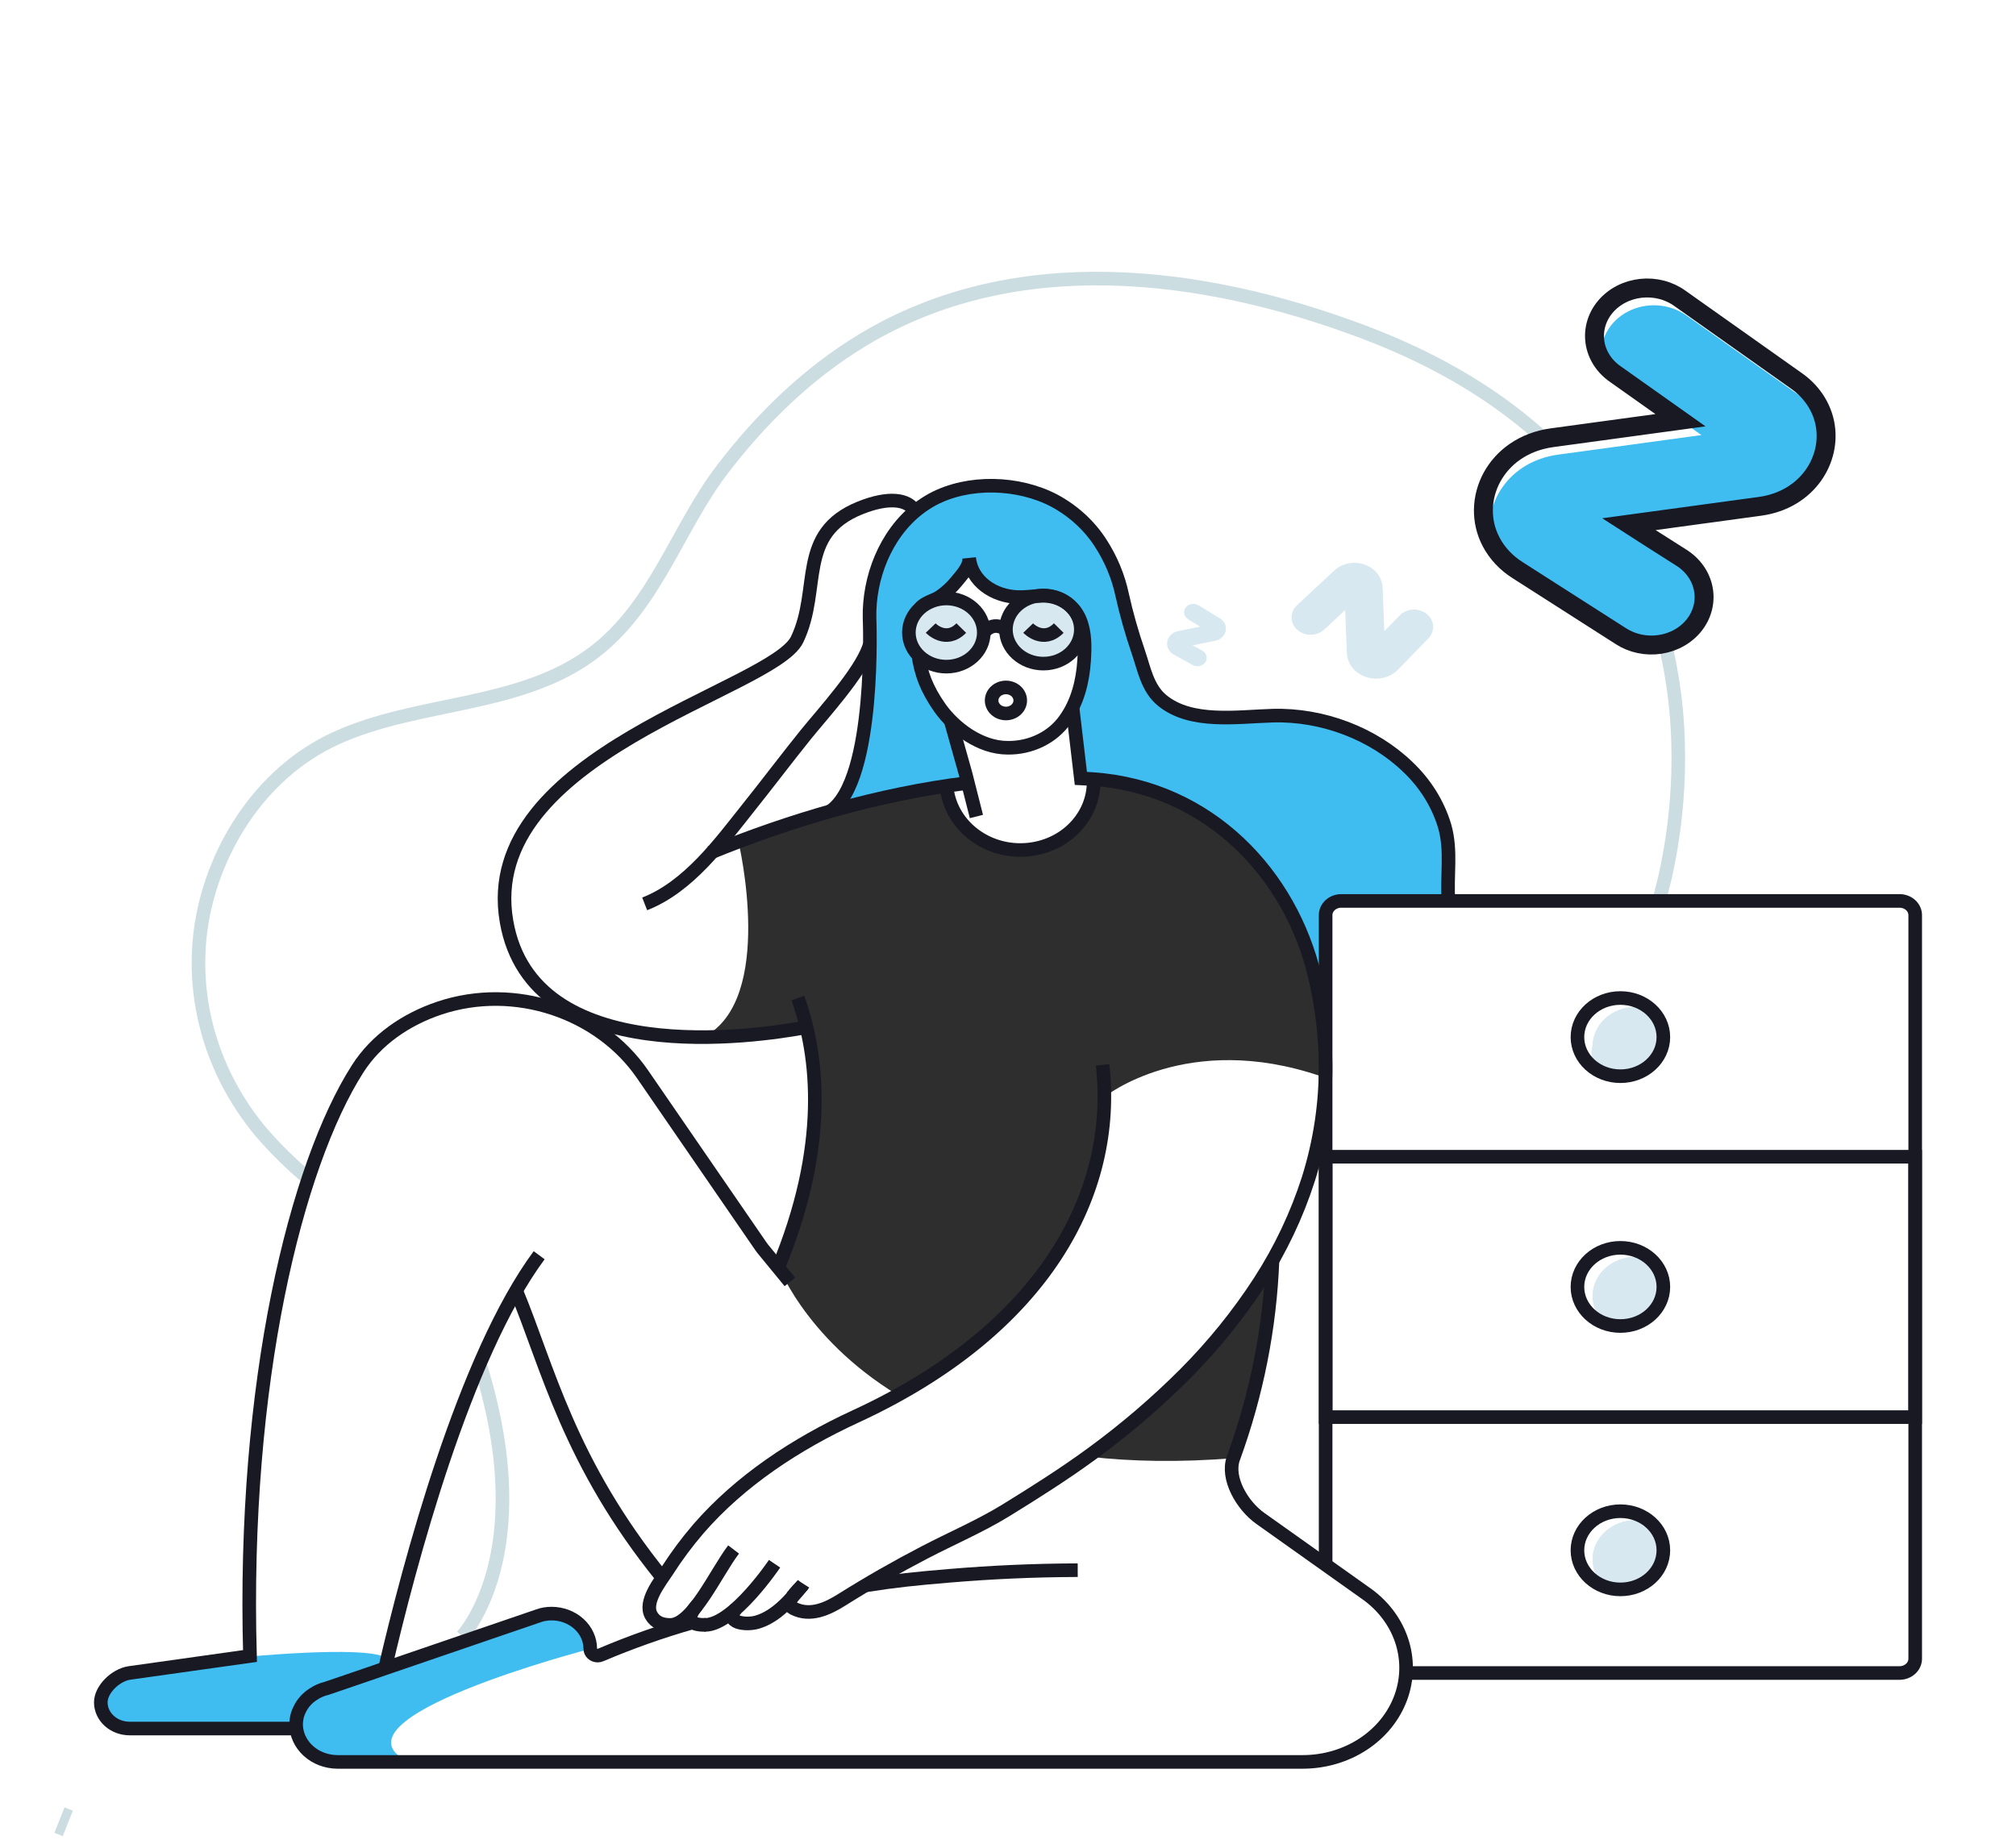 <svg width="378" height="345" viewBox="0 0 378 345" fill="none" xmlns="http://www.w3.org/2000/svg">
<g clip-path="url(#clip0_522_3945)">
<path d="M177.437 125.009C181.316 125.009 184.461 122.147 184.461 118.617C184.461 115.087 181.316 112.226 177.437 112.226C173.558 112.226 170.414 115.087 170.414 118.617C170.414 122.147 173.558 125.009 177.437 125.009Z" fill="#D7E8F0"/>
<path d="M195.635 124.441C199.513 124.441 202.658 121.579 202.658 118.049C202.658 114.52 199.513 111.658 195.635 111.658C191.756 111.658 188.611 114.52 188.611 118.049C188.611 121.579 191.756 124.441 195.635 124.441Z" fill="#D7E8F0"/>
<path d="M57.948 221.119C54.57 218.32 51.468 215.258 48.675 211.968C39.85 201.219 35.889 187.799 37.608 174.472C39.532 160.072 48.445 145.105 62.968 138.445C78.466 131.342 97.664 132.81 111.438 122.277C122.926 113.467 126.971 99.157 135.377 88.104C142.559 78.689 151.253 70.099 161.796 63.735C190.301 46.535 225.3 50.863 255.43 62.163C270.21 67.712 281.44 74.816 289.93 82.721" stroke="#CCDDE2" stroke-width="2.55" stroke-miterlimit="10"/>
<path d="M300.328 94.53C324.482 128.493 310.855 169.522 310.855 169.522" stroke="#CCDDE2" stroke-width="2.55" stroke-miterlimit="10"/>
<path d="M89.991 255.87C101.169 291.69 86.631 306.833 86.631 306.833" stroke="#CCDDE2" stroke-width="2.55" stroke-miterlimit="10"/>
<path d="M270.913 154.857C269.664 150.701 267.288 146.897 264.003 143.794C257.577 137.578 248.078 133.932 238.677 134.197C232.043 134.389 223.421 135.786 217.997 131.366C215.158 129.068 214.557 125.328 213.461 122.215C212.252 118.7 211.242 115.13 210.437 111.52C209.719 108.086 208.356 104.791 206.407 101.778C204.303 98.517 201.325 95.795 197.751 93.866C191.038 90.337 181.667 90.01 174.92 93.629C173.959 94.152 173.049 94.748 172.198 95.411C171.999 95.56 171.808 95.718 171.627 95.885C165.776 100.794 162.956 108.73 163.103 115.82C163.103 115.82 163.103 116.264 163.103 117.035C163.103 117.451 163.103 117.822 163.103 118.149C163.122 118.786 163.137 119.556 163.122 120.402C163.432 124.568 164.166 142.515 155.672 152.126C159.796 150.956 163.988 149.904 168.206 149.03C168.217 149.033 168.229 149.033 168.24 149.03C168.679 148.806 172.886 146.777 175.706 147.654C176.241 147.818 176.723 148.098 177.112 148.471C177.501 148.843 177.783 149.296 177.936 149.79C177.936 149.818 177.936 149.835 177.97 149.849C178.004 149.969 178.053 150.1 178.083 150.234C178.114 150.36 178.152 150.484 178.197 150.606C178.551 151.596 179.039 152.542 179.648 153.423C179.731 153.561 179.829 153.69 179.943 153.808C180.541 154.524 181.243 155.163 182.03 155.707C181.735 155.442 181.425 155.143 181.1 154.847C180.014 153.866 179.188 152.672 178.685 151.356C178.182 150.041 178.015 148.638 178.197 147.255C178.197 147.255 178.9 148.026 180.333 147.283C181.765 146.539 179.599 140.12 179.063 138.204C178.866 137.492 180.023 137.582 181.818 137.984C180.509 137.172 179.316 136.215 178.265 135.136C177.533 134.4 176.868 133.61 176.277 132.776C173.699 129.13 172.723 126.326 172.202 122.855C170.997 121.632 170.362 120.029 170.433 118.387C170.503 116.745 171.273 115.193 172.58 114.059C172.608 114.021 172.641 113.986 172.678 113.956C173.491 113.006 175.154 112.649 176.231 111.954C177.382 111.166 178.4 110.231 179.255 109.178C180.249 107.991 181.901 106.243 181.75 104.64C182.189 108.985 186.328 111.864 190.909 111.981C192.014 111.979 193.118 111.925 194.217 111.82C194.217 111.82 194.217 111.82 194.251 111.82C194.717 111.729 195.192 111.684 195.668 111.685C196.794 111.683 197.904 111.929 198.903 112.402C199.902 112.874 200.761 113.56 201.406 114.4C201.471 114.475 201.531 114.554 201.584 114.637C201.667 114.754 201.746 114.888 201.829 115.022C202.099 115.395 202.324 115.792 202.499 116.209C203.542 118.641 203.459 121.369 203.296 123.935C203.05 127.719 202.09 131.692 199.777 134.926C199.882 134.841 200.006 134.777 200.14 134.738C200.274 134.7 200.416 134.687 200.556 134.702C202.351 134.985 201.081 145.545 203.066 146.096C205.05 146.646 204.956 148.053 204.956 148.053C204.956 148.304 204.925 148.542 204.891 148.779C205.072 147.91 205.138 147.024 205.088 146.14C205.674 146.168 206.26 146.226 206.846 146.302C210.172 145.27 216.674 148.511 216.674 148.511C216.682 148.52 216.694 148.526 216.708 148.528C232.319 154.001 242.963 167.72 246.57 183.024C247.882 188.532 248.565 194.148 248.607 199.784V171.61C248.606 171.26 248.682 170.912 248.829 170.588C248.976 170.264 249.192 169.97 249.465 169.722C249.737 169.474 250.061 169.277 250.417 169.143C250.773 169.009 251.155 168.94 251.54 168.941H271.635C271.302 164.173 272.281 159.532 270.913 154.857ZM190.157 159.013C190.694 159.144 191.249 159.264 191.805 159.357C192.16 159.357 192.519 159.326 192.878 159.298C195.578 159.028 198.125 158.02 200.181 156.405C198.174 157.695 195.645 158.497 192.701 158.813C191.737 158.923 190.89 158.982 190.157 159.013ZM198.129 136.794C196.207 138.591 193.678 139.75 190.947 140.086C191.459 140.165 191.977 140.21 192.497 140.22C195.211 140.265 196.874 138.38 198.129 136.794Z" fill="#3FBDF1"/>
<path d="M240.241 232.653C239.262 235.023 238.593 236.361 238.593 236.361C238.854 247.634 231.275 273.434 231.275 273.434C221.156 274.25 212.189 274.074 204.236 273.169C224.497 259.33 234.488 244.311 240.241 232.653Z" fill="#2E2E2E"/>
<path d="M247.655 201.817C222.492 193.217 207.073 205.701 207.073 205.701C207.043 239.313 175.408 257.927 168.366 261.632C150.441 250.689 145.501 236.361 145.501 236.361L147.115 234.641C148.249 231.765 151.155 222.821 152.104 214.204C153 206.062 151.987 198.201 151.923 195.989C151.775 191.438 149.511 192.477 146.854 193.351C144.196 194.225 131.893 194.493 131.893 194.493C145.531 187.503 138.462 157.85 138.462 157.85L168.188 149.054C168.188 149.054 176.599 144.74 178.065 150.241C179.532 155.741 185.383 158.153 191.787 159.391C198.19 160.63 204.109 153.918 204.907 148.49C205.705 143.062 216.625 148.49 216.625 148.49C243.535 160.674 248.944 182.818 247.655 201.817Z" fill="#2E2E2E"/>
<path d="M45.035 310.796C45.035 310.796 68.183 308.488 72.179 310.796C72.179 310.796 72.912 315.578 69.378 321.508C65.844 327.439 61.5 323.362 38.144 324.725C38.144 324.725 19.157 326.101 18.938 319.785C18.718 313.469 27.567 312.588 32.719 312.537C37.872 312.485 45.035 310.796 45.035 310.796Z" fill="#3FBDF1"/>
<path d="M132.3 304.69H132.039" stroke="#191924" stroke-width="2.55" stroke-miterlimit="10"/>
<path d="M120.877 169.498C129.14 166.265 135.071 158.047 140.155 151.669C143.557 147.427 147.715 141.927 151.117 137.713C154.443 133.619 161.077 126.361 162.854 121.545C162.933 121.338 162.998 121.132 163.066 120.936" stroke="#191924" stroke-width="2.55" stroke-miterlimit="10"/>
<path d="M151.237 192.622C141.768 194.4 99.803 200.661 94.976 172.804C89.517 141.376 144.913 129.422 149.461 119.914C154.008 110.406 149.309 100.058 161.277 95.242C166.569 93.106 170.288 93.553 171.562 95.896" stroke="#191924" stroke-width="2.55" stroke-miterlimit="10"/>
<path d="M72.197 312.846C76.677 293.538 87.026 254.366 101.092 235.381" stroke="#191924" stroke-width="2.55" stroke-miterlimit="10"/>
<path d="M149.593 187.149C153.468 197.916 155.433 214.91 145.771 238.02" stroke="#191924" stroke-width="2.55" stroke-miterlimit="10"/>
<path d="M76.58 330.408H63.248C61.205 330.391 59.25 329.646 57.805 328.332C56.36 327.017 55.54 325.239 55.522 323.38C55.524 323.056 55.552 322.733 55.605 322.413C55.861 321.846 56.047 321.254 56.157 320.648C56.387 319.493 56.436 318.808 58.716 317.728C60.17 317.054 61.667 316.459 63.199 315.946C63.49 315.856 63.785 315.739 64.11 315.636C65.334 315.22 66.979 314.656 68.918 313.989C69.409 313.827 69.912 313.645 70.43 313.469C70.948 313.294 71.587 313.07 72.191 312.86C81.123 309.836 93.802 305.533 102.114 302.702H102.163C102.576 302.629 102.997 302.595 103.418 302.599C105.34 302.6 107.184 303.295 108.543 304.532C109.903 305.769 110.667 307.447 110.668 309.197C110.668 309.197 60.281 322.251 76.58 330.408Z" fill="#3FBDF1"/>
<path d="M96.768 242C102.732 256.31 106.596 274.115 124.214 295.873" stroke="#191924" stroke-width="2.55" stroke-miterlimit="10"/>
<path d="M206.732 199.681C209.453 223.664 195.83 249.292 160.397 265.622C149.219 270.782 138.786 277.662 130.977 286.654C128.817 289.166 126.85 291.809 125.088 294.566C123.75 296.63 120.669 300.414 122.117 302.929C122.873 304.246 124.12 304.711 125.674 304.711C129.915 304.711 134.22 294.924 137.547 290.559" stroke="#191924" stroke-width="2.55" stroke-miterlimit="10"/>
<path d="M145.232 293.235C145.232 293.235 137.593 304.566 132.301 304.697C127.009 304.828 130.751 300.975 130.751 300.975" stroke="#191924" stroke-width="2.55" stroke-miterlimit="10"/>
<path d="M181.486 146.818C164.733 148.865 148.01 153.863 133.166 159.918" stroke="#191924" stroke-width="2.55" stroke-miterlimit="10"/>
<path d="M150.667 297.022C150.636 297.071 150.598 297.116 150.554 297.157C149.919 297.941 149.235 298.773 148.482 299.565C146.691 301.539 144.623 303.393 141.996 304.178C139.894 304.817 135.627 304.329 138.053 301.611" stroke="#191924" stroke-width="2.55" stroke-miterlimit="10"/>
<path d="M137.679 302.11C137.596 302.11 137.497 302.155 137.418 302.169" stroke="#191924" stroke-width="2.55" stroke-miterlimit="10"/>
<path d="M202.072 294.442C193.597 294.47 185.644 294.855 178.258 295.474C171.491 296.039 168.052 296.396 162.227 297.301" stroke="#191924" stroke-width="2.55" stroke-miterlimit="10"/>
<path d="M148.553 299.661C148.322 299.692 148.094 299.737 147.869 299.795V299.795" stroke="#191924" stroke-width="2.55" stroke-miterlimit="10"/>
<path d="M129.904 304.229C124.015 305.911 118.256 307.948 112.664 310.325C112.476 310.411 112.269 310.457 112.059 310.459C111.69 310.456 111.337 310.32 111.077 310.081C110.818 309.842 110.673 309.519 110.675 309.183C110.673 307.433 109.908 305.755 108.548 304.518C107.188 303.281 105.344 302.586 103.422 302.585C103 302.581 102.58 302.615 102.167 302.688H102.117C101.688 302.765 101.268 302.881 100.862 303.032L72.199 312.846C71.594 313.056 71.008 313.263 70.437 313.455C69.867 313.648 69.413 313.799 68.925 313.975C66.986 314.642 65.342 315.206 64.117 315.622C63.792 315.726 63.497 315.843 63.206 315.932L61.237 316.599C60.324 316.819 59.466 317.197 58.712 317.714C57.57 318.445 56.682 319.459 56.153 320.634C55.868 321.193 55.681 321.788 55.601 322.399V322.399C55.548 322.719 55.52 323.042 55.518 323.366C55.536 325.225 56.356 327.003 57.801 328.318C59.246 329.632 61.201 330.378 63.244 330.394H244.306C248.368 330.385 252.325 329.215 255.617 327.048C258.909 324.882 261.37 321.829 262.652 318.321C263.935 314.813 263.973 311.027 262.763 307.497C261.552 303.968 259.154 300.874 255.907 298.653L236.304 284.728C232.879 282.292 229.897 277.16 231.265 273.424C235.634 261.45 238.102 248.97 238.594 236.361" stroke="#191924" stroke-width="2.55" stroke-miterlimit="10"/>
<path d="M55.566 324.133H24.31C23.6 324.135 22.897 324.009 22.241 323.763C21.584 323.517 20.988 323.156 20.486 322.7C19.983 322.244 19.584 321.702 19.312 321.106C19.04 320.509 18.9 319.87 18.9 319.224C18.9 316.816 21.622 314.136 24.23 313.72L46.872 310.535C45.406 259.096 55.566 218.429 67.05 200.438C70.528 194.982 76.096 191.15 82.404 189.034C96.579 184.304 112.459 189.791 120.469 201.435L130.32 215.759L142.711 233.771C142.816 233.919 142.926 234.067 143.039 234.208L148.101 240.379" stroke="#191924" stroke-width="2.55" stroke-miterlimit="10"/>
<path d="M155.688 152.116C164.325 146.268 163.04 115.838 163.04 115.838C162.892 108.524 165.89 100.306 172.134 95.428C172.985 94.766 173.895 94.17 174.856 93.646C181.603 90.027 190.974 90.354 197.687 93.883C201.261 95.812 204.239 98.534 206.343 101.796C208.298 104.803 209.67 108.094 210.399 111.524C211.203 115.134 212.213 118.704 213.423 122.219C214.501 125.315 215.102 129.071 217.937 131.369C223.365 135.79 231.987 134.393 238.621 134.2C248.014 133.929 257.494 137.589 263.947 143.798C267.225 146.904 269.6 150.705 270.857 154.858C272.217 159.539 271.235 164.183 271.586 168.937" stroke="#191924" stroke-width="2.55" stroke-miterlimit="10"/>
<path d="M183.077 153.11L181.043 145.095L178.242 135.126" stroke="#191924" stroke-width="2.55" stroke-miterlimit="10"/>
<path d="M188.613 133.794C190.096 133.794 191.297 132.701 191.297 131.352C191.297 130.003 190.096 128.91 188.613 128.91C187.131 128.91 185.93 130.003 185.93 131.352C185.93 132.701 187.131 133.794 188.613 133.794Z" stroke="#191924" stroke-width="2.55" stroke-miterlimit="10"/>
<path d="M311.873 241.325C311.876 242.289 311.67 243.243 311.267 244.134C310.864 245.025 310.272 245.834 309.524 246.516C308.776 247.198 307.888 247.739 306.91 248.108C305.932 248.477 304.884 248.667 303.826 248.666C302.85 248.67 301.883 248.509 300.972 248.192C299.848 247.166 299.084 245.859 298.776 244.438C298.467 243.017 298.628 241.545 299.239 240.207C299.849 238.87 300.881 237.726 302.205 236.922C303.528 236.117 305.084 235.688 306.676 235.687C307.645 235.685 308.606 235.846 309.511 236.162C310.26 236.838 310.855 237.642 311.26 238.528C311.666 239.415 311.874 240.365 311.873 241.325Z" fill="#D7E8F0"/>
<path d="M311.872 194.486C311.873 195.448 311.666 196.401 311.262 197.291C310.858 198.18 310.265 198.988 309.518 199.668C308.77 200.349 307.883 200.888 306.906 201.257C305.929 201.625 304.882 201.814 303.825 201.813C303.025 201.903 302.214 201.81 301.464 201.541C300.715 201.272 300.051 200.837 299.534 200.275C299.016 199.714 298.662 199.043 298.502 198.324C298.342 197.606 298.383 196.862 298.62 196.162C298.619 195.199 298.827 194.246 299.232 193.357C299.636 192.468 300.229 191.66 300.977 190.979C301.725 190.299 302.612 189.759 303.589 189.391C304.567 189.023 305.614 188.834 306.671 188.834C307.653 188.83 308.627 188.996 309.54 189.323C311.037 190.696 311.876 192.552 311.872 194.486Z" fill="#D7E8F0"/>
<path d="M311.873 290.713C311.874 291.676 311.667 292.629 311.263 293.518C310.859 294.407 310.266 295.215 309.519 295.895C308.771 296.576 307.884 297.116 306.907 297.484C305.93 297.852 304.883 298.041 303.826 298.041C302.85 298.046 301.882 297.885 300.972 297.566C299.85 296.54 299.087 295.234 298.779 293.813C298.471 292.393 298.633 290.921 299.243 289.584C299.853 288.247 300.884 287.105 302.207 286.3C303.53 285.496 305.085 285.066 306.676 285.065C307.645 285.061 308.607 285.222 309.511 285.54C310.262 286.216 310.858 287.022 311.263 287.911C311.669 288.799 311.876 289.752 311.873 290.713Z" fill="#D7E8F0"/>
<path d="M311.873 241.325C311.876 242.289 311.67 243.243 311.267 244.134C310.864 245.025 310.272 245.834 309.524 246.516C308.776 247.198 307.888 247.739 306.91 248.108C305.932 248.477 304.884 248.667 303.826 248.666C302.85 248.67 301.883 248.509 300.972 248.192C299.848 247.166 299.084 245.859 298.776 244.438C298.467 243.017 298.628 241.545 299.239 240.207C299.849 238.87 300.881 237.726 302.205 236.922C303.528 236.117 305.084 235.688 306.676 235.687C307.645 235.685 308.606 235.846 309.511 236.162C310.26 236.838 310.855 237.642 311.26 238.528C311.666 239.415 311.874 240.365 311.873 241.325Z" fill="#D7E8F0"/>
<path d="M311.872 194.486C311.873 195.448 311.666 196.401 311.262 197.291C310.858 198.18 310.265 198.988 309.518 199.668C308.77 200.349 307.883 200.888 306.906 201.257C305.929 201.625 304.882 201.814 303.825 201.813C303.025 201.903 302.214 201.81 301.464 201.541C300.715 201.272 300.051 200.837 299.534 200.275C299.016 199.714 298.662 199.043 298.502 198.324C298.342 197.606 298.383 196.862 298.62 196.162C298.619 195.199 298.827 194.246 299.232 193.357C299.636 192.468 300.229 191.66 300.977 190.979C301.725 190.299 302.612 189.759 303.589 189.391C304.567 189.023 305.614 188.834 306.671 188.834C307.653 188.83 308.627 188.996 309.54 189.323C311.037 190.696 311.876 192.552 311.872 194.486Z" fill="#D7E8F0"/>
<path d="M311.873 290.713C311.874 291.676 311.667 292.629 311.263 293.518C310.859 294.407 310.266 295.215 309.519 295.895C308.771 296.576 307.884 297.116 306.907 297.484C305.93 297.852 304.883 298.041 303.826 298.041C302.85 298.046 301.882 297.885 300.972 297.566C299.85 296.54 299.087 295.234 298.779 293.813C298.471 292.393 298.633 290.921 299.243 289.584C299.853 288.247 300.884 287.105 302.207 286.3C303.53 285.496 305.085 285.066 306.676 285.065C307.645 285.061 308.607 285.222 309.511 285.54C310.262 286.216 310.858 287.022 311.263 287.911C311.669 288.799 311.876 289.752 311.873 290.713Z" fill="#D7E8F0"/>
<path d="M177.437 125.009C181.316 125.009 184.461 122.147 184.461 118.617C184.461 115.087 181.316 112.226 177.437 112.226C173.558 112.226 170.414 115.087 170.414 118.617C170.414 122.147 173.558 125.009 177.437 125.009Z" stroke="#191924" stroke-width="2.55" stroke-miterlimit="10"/>
<path d="M195.635 124.441C199.513 124.441 202.658 121.579 202.658 118.049C202.658 114.52 199.513 111.658 195.635 111.658C191.756 111.658 188.611 114.52 188.611 118.049C188.611 121.579 191.756 124.441 195.635 124.441Z" stroke="#191924" stroke-width="2.55" stroke-miterlimit="10"/>
<path d="M174.5 117.778C174.5 117.778 177.331 120.733 180.242 117.778" stroke="#191924" stroke-width="2.55" stroke-miterlimit="10"/>
<path d="M192.779 117.778C192.779 117.778 195.607 120.733 198.521 117.778" stroke="#191924" stroke-width="2.55" stroke-miterlimit="10"/>
<path d="M184.465 118.634C184.465 118.634 186.06 116.278 188.623 118.067" stroke="#191924" stroke-width="2.55" stroke-miterlimit="10"/>
<path d="M172.18 122.838C172.701 126.309 173.692 129.126 176.255 132.773C178.946 136.557 183.784 140.189 188.872 140.22C191.034 140.258 193.17 139.788 195.074 138.856C196.978 137.924 198.586 136.561 199.743 134.899C202.057 131.669 203.024 127.706 203.27 123.891C203.433 121.328 203.501 118.6 202.473 116.165C201.339 113.502 198.693 111.693 195.533 111.727C193.979 111.748 192.437 112.009 190.883 111.964C186.294 111.837 182.159 108.968 181.717 104.62C181.879 106.213 180.205 107.964 179.233 109.161C178.374 110.204 177.355 111.13 176.209 111.913C175.113 112.645 173.348 112.996 172.565 114.018" stroke="#191924" stroke-width="2.55" stroke-miterlimit="10"/>
<path d="M263.644 313.724H356.152C356.932 313.725 357.68 313.444 358.233 312.944C358.786 312.443 359.098 311.764 359.101 311.054V171.61C359.101 171.259 359.024 170.91 358.876 170.586C358.728 170.261 358.51 169.966 358.236 169.718C357.962 169.47 357.637 169.274 357.28 169.14C356.922 169.007 356.539 168.939 356.152 168.941H251.488C251.103 168.941 250.721 169.009 250.365 169.143C250.009 169.277 249.685 169.474 249.413 169.722C249.14 169.97 248.924 170.264 248.777 170.588C248.63 170.912 248.554 171.26 248.555 171.61V293.417" stroke="#191924" stroke-width="2.55" stroke-miterlimit="10"/>
<path d="M359.093 216.912H248.559V265.739H359.093V216.912Z" stroke="#191924" stroke-width="2.55" stroke-miterlimit="10"/>
<path d="M204.966 145.122C205.836 152.195 200.396 158.538 192.821 159.319C185.246 160.1 178.416 154.974 177.531 147.902" stroke="#191924" stroke-width="2.55" stroke-miterlimit="10"/>
<path d="M201.096 132.639L202.661 145.958C203.417 145.989 204.173 146.034 204.929 146.093C226.913 147.665 242.037 164.128 246.509 182.993C247.822 188.502 248.504 194.12 248.546 199.757C248.587 206.958 247.505 214.129 245.333 221.054C243.173 227.812 240.097 234.299 236.174 240.366C232.177 246.527 227.505 252.305 222.23 257.61C216.799 263.054 210.902 268.098 204.596 272.695C199.463 276.444 194.069 279.857 188.626 283.211C183.753 286.204 178.42 288.474 173.339 291.123C168.047 293.875 162.891 296.82 157.887 299.964C155.214 301.653 151.922 303.225 148.762 301.594C147.881 301.151 148.006 300.377 148.482 299.575C149.038 298.643 150.081 297.68 150.553 297.167" stroke="#191924" stroke-width="2.55" stroke-miterlimit="10"/>
<path d="M303.825 248.656C308.273 248.656 311.88 245.374 311.88 241.325C311.88 237.277 308.273 233.995 303.825 233.995C299.376 233.995 295.77 237.277 295.77 241.325C295.77 245.374 299.376 248.656 303.825 248.656Z" stroke="#191924" stroke-width="2.55" stroke-miterlimit="10"/>
<path d="M303.825 201.81C308.273 201.81 311.88 198.528 311.88 194.48C311.88 190.431 308.273 187.149 303.825 187.149C299.376 187.149 295.77 190.431 295.77 194.48C295.77 198.528 299.376 201.81 303.825 201.81Z" stroke="#191924" stroke-width="2.55" stroke-miterlimit="10"/>
<path d="M303.825 298.044C308.273 298.044 311.88 294.762 311.88 290.713C311.88 286.665 308.273 283.383 303.825 283.383C299.376 283.383 295.77 286.665 295.77 290.713C295.77 294.762 299.376 298.044 303.825 298.044Z" stroke="#191924" stroke-width="2.55" stroke-miterlimit="10"/>
<path d="M245.602 220.149C244.268 223.53 242.62 227.803 240.242 232.653C242.586 226.912 246.778 215.137 247.655 201.817C247.655 201.817 250.444 208.03 245.602 220.149Z" fill="#191924"/>
<path d="M329.994 94.947L305.424 98.294L309.703 101.046L317.706 106.876C318.961 107.678 318.647 109.573 319.342 110.722C319.604 112.457 319.303 114.223 318.476 115.804C317.65 117.385 316.334 118.712 314.69 119.621C313.046 120.531 311.146 120.984 309.223 120.924C307.3 120.864 305.439 120.294 303.867 119.285L284.559 106.918C282.427 105.578 280.716 103.756 279.596 101.63C278.016 94.472 282.865 86.515 292.179 85.249L319.017 81.586L315.086 78.799L302.896 70.165C301.851 69.43 300.979 68.512 300.333 67.464C300.063 65.693 300.38 63.888 301.244 62.282C302.108 60.675 303.479 59.34 305.181 58.446C306.884 57.553 308.841 57.142 310.801 57.267C312.762 57.392 314.637 58.046 316.186 59.147L337.932 74.544C339.71 75.788 341.148 77.389 342.132 79.222C343.602 86.123 338.874 93.736 329.994 94.947Z" fill="#3FBDF1"/>
<path d="M329.995 94.946L305.425 98.294L309.704 101.046L315.253 104.575C316.326 105.25 317.241 106.111 317.946 107.109C318.652 108.108 319.133 109.223 319.362 110.392C319.591 111.56 319.563 112.758 319.281 113.917C318.998 115.075 318.467 116.172 317.716 117.142C316.966 118.113 316.012 118.939 314.909 119.572C313.806 120.205 312.576 120.634 311.29 120.832C310.004 121.031 308.688 120.995 307.418 120.729C306.147 120.462 304.947 119.969 303.887 119.278L284.559 106.918C282.428 105.578 280.717 103.756 279.596 101.63C275.487 93.866 280.292 83.546 291.019 82.081L312.312 79.177L315.087 78.799L302.896 70.165C301.851 69.447 300.973 68.547 300.313 67.518C299.654 66.488 299.225 65.35 299.054 64.169C298.882 62.987 298.97 61.787 299.313 60.636C299.655 59.486 300.246 58.41 301.05 57.469C301.854 56.529 302.856 55.743 303.997 55.158C305.138 54.573 306.395 54.201 307.695 54.062C308.996 53.923 310.314 54.021 311.572 54.35C312.831 54.679 314.005 55.232 315.026 55.978L336.773 71.379C339.555 73.307 341.462 76.098 342.133 79.222C343.603 86.123 338.874 93.736 329.995 94.946Z" stroke="#191924" stroke-width="3.55" stroke-miterlimit="10"/>
<path d="M252.541 122.418L252.22 114.396L248.308 118.05C247.979 118.356 247.588 118.601 247.156 118.769C246.724 118.938 246.26 119.027 245.789 119.032C245.319 119.037 244.853 118.958 244.416 118.799C243.98 118.64 243.582 118.404 243.246 118.105C242.909 117.806 242.641 117.45 242.455 117.057C242.27 116.663 242.172 116.241 242.166 115.813C242.161 115.385 242.248 114.96 242.423 114.563C242.598 114.166 242.857 113.804 243.186 113.498L250.164 106.993C250.887 106.32 251.811 105.855 252.822 105.654C253.834 105.454 254.887 105.528 255.852 105.867C256.818 106.206 257.653 106.795 258.254 107.562C258.855 108.328 259.197 109.238 259.236 110.179L259.564 118.363L262.449 115.401C262.761 115.081 263.139 114.82 263.562 114.633C263.984 114.446 264.444 114.336 264.913 114.311C265.382 114.285 265.852 114.344 266.297 114.484C266.741 114.624 267.151 114.842 267.502 115.126C267.854 115.409 268.142 115.753 268.347 116.138C268.553 116.523 268.674 116.94 268.702 117.368C268.731 117.795 268.667 118.223 268.513 118.627C268.36 119.032 268.12 119.405 267.809 119.725L262.139 125.552C261.415 126.308 260.457 126.847 259.392 127.1C258.326 127.352 257.201 127.306 256.164 126.968C255.127 126.629 254.227 126.014 253.58 125.202C252.934 124.391 252.572 123.42 252.541 122.418Z" fill="#D7E8F0"/>
<path d="M220.893 118.349L225.051 117.503L222.783 116.127C222.402 115.893 222.138 115.532 222.049 115.122C221.96 114.712 222.052 114.287 222.306 113.939C222.562 113.591 222.959 113.351 223.41 113.27C223.861 113.188 224.328 113.273 224.711 113.505L228.729 115.955C229.144 116.208 229.468 116.567 229.661 116.986C229.855 117.405 229.908 117.867 229.816 118.314C229.724 118.761 229.49 119.174 229.143 119.501C228.796 119.828 228.351 120.055 227.863 120.155L223.611 121.018L225.414 122.005C225.807 122.222 226.091 122.571 226.202 122.978C226.313 123.384 226.243 123.813 226.007 124.173C225.769 124.531 225.385 124.789 224.939 124.89C224.492 124.99 224.02 124.925 223.626 124.709L220.107 122.762C219.653 122.514 219.292 122.148 219.07 121.712C218.847 121.275 218.774 120.788 218.858 120.313C218.943 119.838 219.182 119.397 219.545 119.047C219.907 118.697 220.377 118.454 220.893 118.349Z" fill="#D7E8F0"/>
<path d="M12.886 339.235L10.98 344.002" stroke="#CCDDE2" stroke-width="1.69" stroke-miterlimit="10"/>
</g>
<defs>
<clipPath id="clip0_522_3945">
<rect width="378" height="344" fill="white" transform="translate(0 0.986)"/>
</clipPath>
</defs>
</svg>
